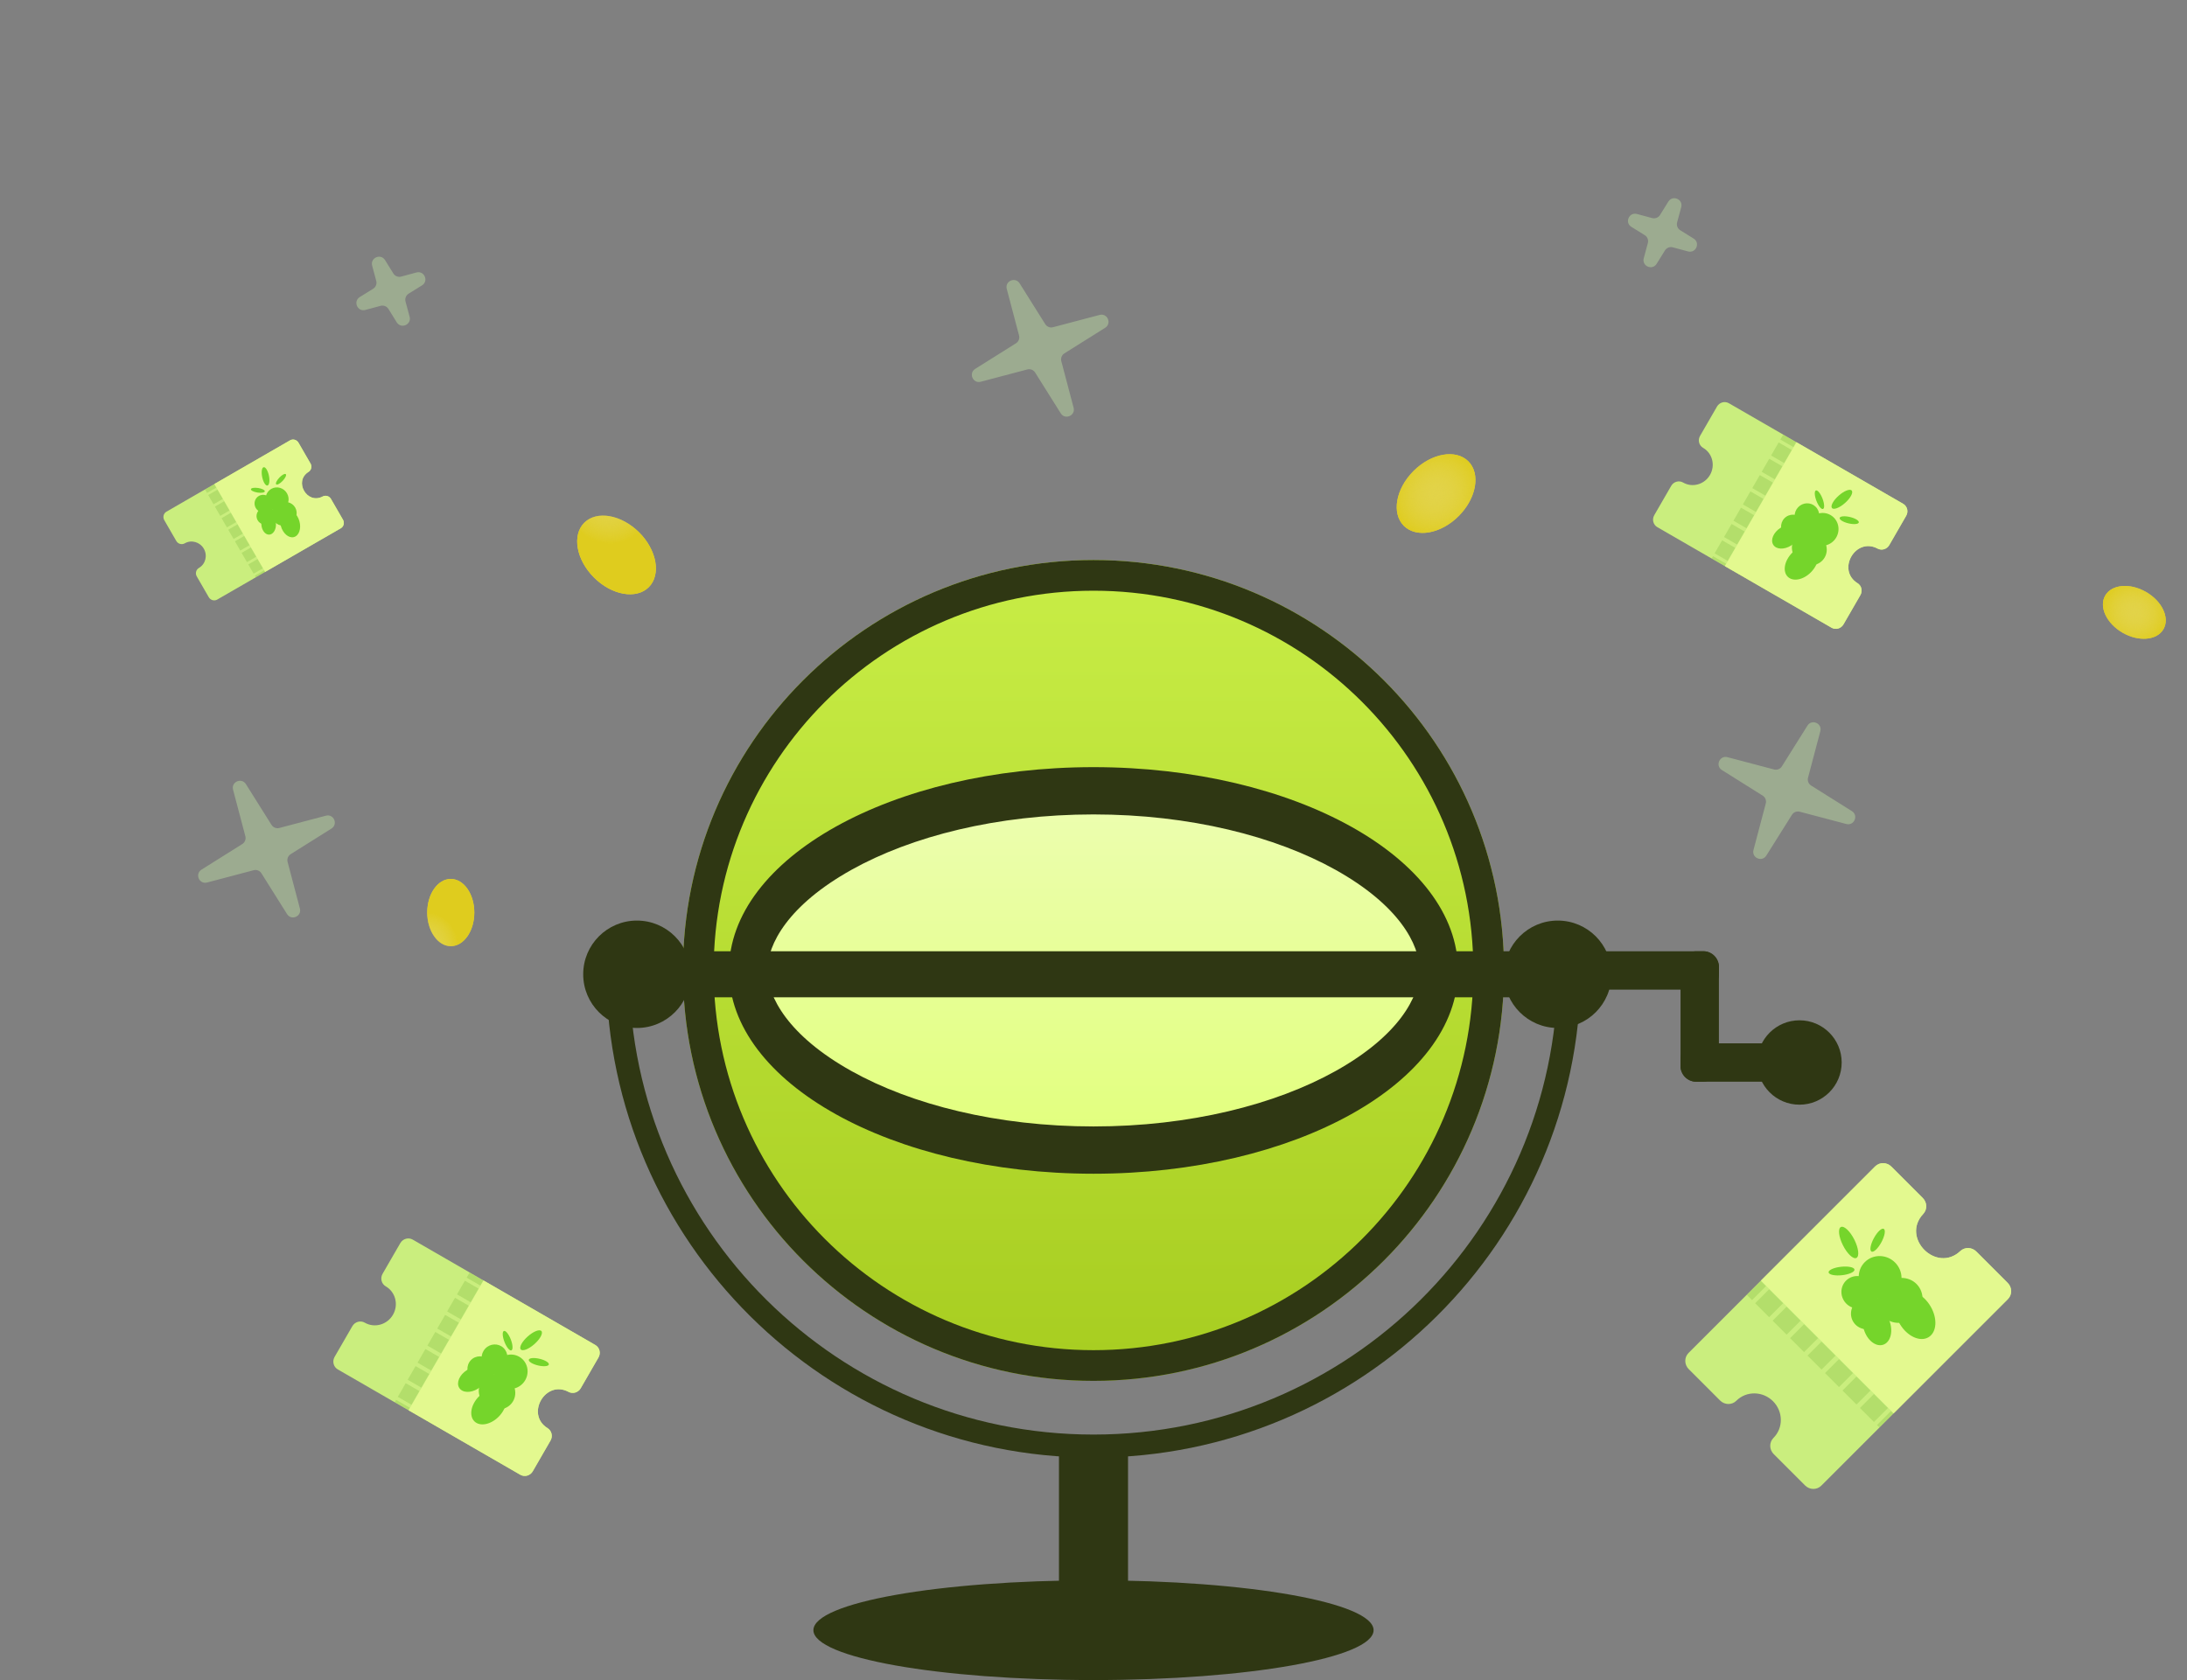 <svg width="285" height="219" viewBox="0 0 285 219" fill="none" xmlns="http://www.w3.org/2000/svg">
<rect x="0" y="0" width="285" height="219" fill="#808080" stroke="none"/>
<path opacity="0.5" d="M32.048 102.212C31.485 101.315 30.099 101.916 30.371 102.94L31.973 109.005C32.077 109.396 31.913 109.81 31.57 110.025L26.257 113.36C25.36 113.924 25.961 115.309 26.985 115.039L33.051 113.438C33.441 113.333 33.855 113.497 34.07 113.84L37.405 119.154C37.969 120.05 39.354 119.45 39.082 118.426L37.481 112.36C37.377 111.97 37.541 111.556 37.883 111.341L43.197 108.006C44.094 107.442 43.493 106.057 42.469 106.327L36.403 107.928C36.012 108.032 35.599 107.868 35.383 107.526L32.048 102.212ZM132.875 36.936C132.312 36.039 130.926 36.64 131.196 37.664L132.798 43.73C132.902 44.121 132.738 44.534 132.395 44.75L127.082 48.085C126.185 48.648 126.786 50.034 127.809 49.762L133.875 48.16C134.266 48.056 134.679 48.22 134.894 48.563L138.23 53.877C138.793 54.773 140.178 54.172 139.909 53.148L138.307 47.082C138.203 46.692 138.367 46.278 138.71 46.063L144.021 42.728C144.919 42.165 144.318 40.779 143.294 41.051L137.23 42.652C136.839 42.756 136.426 42.592 136.21 42.25L132.875 36.936ZM48.496 34.628C48.226 33.604 49.611 33.003 50.175 33.9L51.262 35.652C51.476 35.995 51.89 36.157 52.281 36.054L54.272 35.517C55.296 35.248 55.897 36.633 55 37.196L53.248 38.283C52.905 38.498 52.742 38.912 52.846 39.303L53.383 41.294C53.652 42.318 52.267 42.919 51.704 42.022L50.617 40.27C50.402 39.927 49.988 39.764 49.597 39.867L47.606 40.404C46.582 40.674 45.981 39.289 46.878 38.725L48.63 37.638C48.973 37.424 49.136 37.01 49.032 36.619L48.496 34.628Z" fill="#B8D6A0"/>
<ellipse rx="4.16" ry="5.943" transform="matrix(0.707 -0.707 -0.707 -0.707 80.345 72.337)" fill="#E2D348"/>
<ellipse rx="4.16" ry="5.943" transform="matrix(0.707 -0.707 -0.707 -0.707 80.345 72.337)" fill="url(#paint0_radial)"/>
<ellipse rx="3.067" ry="4.381" transform="matrix(-1 0 0 1 58.743 118.954)" fill="#E2D348"/>
<ellipse rx="3.067" ry="4.381" transform="matrix(-1 0 0 1 58.743 118.954)" fill="url(#paint1_radial)"/>
<ellipse cx="187.144" cy="64.337" rx="4.16" ry="5.943" transform="rotate(-135 187.144 64.337)" fill="#E2D348"/>
<ellipse cx="187.144" cy="64.337" rx="4.16" ry="5.943" transform="rotate(-135 187.144 64.337)" fill="url(#paint2_radial)"/>
<path opacity="0.5" d="M235.54 94.585C236.103 93.689 237.488 94.29 237.217 95.313L235.615 101.379C235.511 101.769 235.675 102.183 236.018 102.398L241.331 105.733C242.228 106.297 241.627 107.682 240.603 107.412L234.537 105.811C234.146 105.707 233.733 105.871 233.518 106.213L230.182 111.527C229.619 112.424 228.234 111.823 228.505 110.799L230.107 104.733C230.211 104.343 230.047 103.929 229.704 103.714L224.391 100.379C223.494 99.815 224.095 98.43 225.119 98.7L231.185 100.301C231.576 100.406 231.989 100.242 232.204 99.899L235.54 94.585ZM219.092 27.001C219.362 25.977 217.977 25.376 217.413 26.273L216.326 28.025C216.112 28.368 215.698 28.53 215.307 28.427L213.316 27.891C212.292 27.621 211.691 29.006 212.587 29.569L214.34 30.657C214.683 30.871 214.845 31.285 214.742 31.676L214.205 33.667C213.935 34.691 215.321 35.292 215.884 34.395L216.971 32.643C217.186 32.3 217.6 32.137 217.991 32.24L219.982 32.777C221.006 33.047 221.607 31.662 220.71 31.098L218.958 30.011C218.615 29.797 218.452 29.383 218.555 28.992L219.092 27.001Z" fill="#B8D6A0"/>
<ellipse cx="278.138" cy="79.823" rx="3.067" ry="4.381" transform="rotate(-60 278.138 79.823)" fill="#E2D348"/>
<ellipse cx="278.138" cy="79.823" rx="3.067" ry="4.381" transform="rotate(-60 278.138 79.823)" fill="url(#paint3_radial)"/>
<ellipse cx="142.5" cy="212.5" rx="36.5" ry="6.5" fill="#2F3713"/>
<path d="M196 126.5C196 156.047 172.047 180 142.5 180C112.953 180 89 156.047 89 126.5C89 96.953 112.953 73 142.5 73C172.047 73 196 96.953 196 126.5Z" fill="url(#paint4_linear)"/>
<path fill-rule="evenodd" clip-rule="evenodd" d="M142.5 176C169.838 176 192 153.838 192 126.5C192 99.162 169.838 77 142.5 77C115.162 77 93 99.162 93 126.5C93 153.838 115.162 176 142.5 176ZM142.5 180C172.047 180 196 156.047 196 126.5C196 96.953 172.047 73 142.5 73C112.953 73 89 96.953 89 126.5C89 156.047 112.953 180 142.5 180Z" fill="#2F3713"/>
<ellipse cx="142.5" cy="126.5" rx="47.5" ry="21.5" fill="#E2FF7E"/>
<path d="M190 126.5C190 138.374 168.734 148 142.5 148C116.266 148 95 138.374 95 126.5C95 114.626 116.266 105 142.5 105C168.734 105 190 114.626 190 126.5Z" fill="url(#paint5_linear)"/>
<path fill-rule="evenodd" clip-rule="evenodd" d="M174.026 139.624C182.295 135.01 185 129.901 185 126.5C185 123.099 182.295 117.99 174.026 113.376C166.215 109.019 155.074 106.163 142.5 106.163C129.926 106.163 118.785 109.019 110.974 113.376C102.705 117.99 100 123.099 100 126.5C100 129.901 102.705 135.01 110.974 139.624C118.785 143.981 129.926 146.837 142.5 146.837C155.074 146.837 166.215 143.981 174.026 139.624ZM142.5 153C168.734 153 190 141.136 190 126.5C190 111.864 168.734 100 142.5 100C116.266 100 95 111.864 95 126.5C95 141.136 116.266 153 142.5 153Z" fill="#2F3713"/>
<rect x="83" y="124" width="120" height="6" fill="#2F3713"/>
<circle cx="203" cy="127" r="7" fill="#2F3713"/>
<circle cx="83" cy="127" r="7" fill="#2F3713"/>
<path fill-rule="evenodd" clip-rule="evenodd" d="M79.002 127C79.271 161.84 107.597 190 142.5 190C177.403 190 205.729 161.84 205.998 127H202.998C202.729 160.183 175.746 187 142.5 187C109.254 187 82.271 160.183 82.002 127H79.002Z" fill="#2F3713"/>
<rect x="138" y="189" width="9" height="24" fill="#2F3713"/>
<rect x="207" y="124" width="17" height="5" rx="2" fill="#2F3713"/>
<rect x="224" y="124" width="17" height="5" rx="2" transform="rotate(90 224 124)" fill="#2F3713"/>
<rect x="232" y="141" width="13" height="5" rx="2" transform="rotate(-180 232 141)" fill="#2F3713"/>
<circle cx="234.5" cy="138.5" r="5.5" fill="#2F3713"/>
<path d="M238.683 81.828L215.974 68.716C215.436 68.406 215.258 67.707 215.577 67.155L217.782 63.336C218.1 62.784 218.794 62.589 219.332 62.899C220.547 63.6 222.12 63.157 222.839 61.911C223.559 60.664 223.156 59.08 221.942 58.379C221.404 58.069 221.226 57.37 221.545 56.818L223.75 52.999C224.068 52.447 224.763 52.252 225.3 52.562L248.01 65.673C248.547 65.984 248.725 66.683 248.406 67.234L246.2 71.056C245.888 71.596 245.215 71.797 244.68 71.51C241.806 69.97 239.295 74.303 242.073 76.026C242.589 76.346 242.751 77.029 242.44 77.569L240.233 81.391C239.915 81.942 239.221 82.138 238.683 81.828Z" fill="#CAEE7E"/>
<path d="M244.68 71.51C245.215 71.797 245.888 71.596 246.2 71.056L248.406 67.234C248.725 66.683 248.547 65.984 248.01 65.673L234.111 57.649L224.784 73.803L238.683 81.828C239.221 82.138 239.915 81.942 240.233 81.391L242.44 77.569C242.751 77.029 242.589 76.346 242.073 76.026C239.302 74.307 241.799 69.966 244.68 71.51Z" fill="#E3F98F"/>
<path opacity="0.2" d="M226.123 71.41L224.423 70.429L223.441 72.129L225.142 73.111L226.123 71.41Z" fill="#59A320"/>
<path opacity="0.2" d="M227.351 69.285L225.65 68.303L224.668 70.004L226.369 70.985L227.351 69.285Z" fill="#59A320"/>
<path opacity="0.2" d="M228.578 67.159L226.877 66.177L225.896 67.878L227.596 68.86L228.578 67.159Z" fill="#59A320"/>
<path opacity="0.2" d="M229.805 65.034L228.105 64.052L227.123 65.752L228.823 66.734L229.805 65.034Z" fill="#59A320"/>
<path opacity="0.2" d="M231.032 62.908L229.332 61.926L228.35 63.627L230.05 64.609L231.032 62.908Z" fill="#59A320"/>
<path opacity="0.2" d="M232.259 60.783L230.559 59.801L229.577 61.501L231.278 62.483L232.259 60.783Z" fill="#59A320"/>
<path opacity="0.2" d="M233.487 58.657L231.786 57.675L230.804 59.376L232.505 60.358L233.487 58.657Z" fill="#59A320"/>
<path opacity="0.2" d="M234.067 57.654L232.367 56.672L232.007 57.296L233.707 58.278L234.067 57.654Z" fill="#59A320"/>
<path opacity="0.2" d="M224.929 73.482L223.229 72.5L223.062 72.79L224.762 73.771L224.929 73.482Z" fill="#59A320"/>
<path d="M234.352 68.425C234.988 69.036 236.005 68.999 236.623 68.341C237.241 67.683 237.226 66.654 236.591 66.043C235.955 65.431 234.938 65.469 234.32 66.126C233.702 66.784 233.717 67.813 234.352 68.425Z" fill="#75D52B"/>
<path d="M232.67 69.982C233.37 70.655 234.438 70.667 235.056 70.009C235.674 69.351 235.608 68.272 234.909 67.6C234.209 66.927 233.141 66.915 232.523 67.573C231.905 68.231 231.971 69.309 232.67 69.982Z" fill="#75D52B"/>
<path d="M233.415 71.108C232.507 71.684 231.46 71.637 231.076 71.002C230.692 70.368 231.117 69.386 232.024 68.81C232.932 68.234 233.979 68.281 234.363 68.916C234.747 69.551 234.323 70.532 233.415 71.108Z" fill="#75D52B"/>
<path d="M236.397 70.872C237.401 71.451 238.697 71.086 239.292 70.056C239.887 69.026 239.555 67.721 238.551 67.141C237.547 66.561 236.251 66.926 235.656 67.957C235.061 68.987 235.393 70.292 236.397 70.872Z" fill="#75D52B"/>
<path d="M234.708 73.378C235.812 74.016 237.19 73.697 237.785 72.667C238.379 71.637 237.966 70.285 236.862 69.647C235.757 69.009 234.38 69.328 233.785 70.358C233.19 71.388 233.603 72.74 234.708 73.378Z" fill="#75D52B"/>
<path d="M232.967 75.175C233.654 75.863 235.016 75.597 236.008 74.58C237 73.563 237.248 72.181 236.56 71.494C235.873 70.806 234.512 71.072 233.519 72.089C232.527 73.106 232.28 74.487 232.967 75.175Z" fill="#75D52B"/>
<path d="M238.737 66.226C238.964 66.491 239.724 66.195 240.435 65.565C241.145 64.935 241.536 64.21 241.309 63.946C241.082 63.681 240.322 63.977 239.612 64.607C238.901 65.236 238.51 65.961 238.737 66.226Z" fill="#75D52B"/>
<path d="M239.737 67.51C239.68 67.738 240.191 68.056 240.88 68.221C241.569 68.385 242.174 68.334 242.232 68.107C242.29 67.879 241.778 67.561 241.089 67.396C240.401 67.231 239.795 67.282 239.737 67.51Z" fill="#75D52B"/>
<path d="M236.634 63.934C236.419 64.024 236.455 64.636 236.714 65.302C236.974 65.967 237.359 66.433 237.574 66.343C237.789 66.252 237.753 65.64 237.493 64.975C237.234 64.31 236.849 63.844 236.634 63.934Z" fill="#75D52B"/>
<path d="M44.415 68.858L28.306 78.158C27.925 78.378 27.433 78.24 27.207 77.848L25.643 75.139C25.417 74.748 25.543 74.252 25.924 74.032C26.785 73.534 27.071 72.41 26.561 71.527C26.05 70.643 24.934 70.328 24.073 70.826C23.692 71.046 23.199 70.907 22.973 70.516L21.409 67.806C21.183 67.415 21.309 66.919 21.691 66.699L37.799 57.399C38.181 57.178 38.673 57.317 38.899 57.709L40.464 60.42C40.685 60.802 40.57 61.287 40.204 61.514C38.239 62.733 40.01 65.812 42.053 64.718C42.433 64.514 42.91 64.657 43.132 65.039L44.697 67.75C44.922 68.142 44.797 68.637 44.415 68.858Z" fill="#CAEE7E"/>
<path d="M40.204 61.514C40.57 61.287 40.685 60.803 40.464 60.42L38.899 57.709C38.673 57.317 38.181 57.178 37.799 57.399L27.941 63.091L34.556 74.55L44.415 68.858C44.797 68.638 44.922 68.142 44.697 67.75L43.131 65.039C42.91 64.657 42.433 64.514 42.053 64.718C40.015 65.81 38.234 62.736 40.204 61.514Z" fill="#E3F98F"/>
<path opacity="0.2" d="M33.561 72.878L32.355 73.575L33.051 74.781L34.258 74.085L33.561 72.878Z" fill="#59A320"/>
<path opacity="0.2" d="M32.691 71.371L31.485 72.067L32.181 73.273L33.387 72.577L32.691 71.371Z" fill="#59A320"/>
<path opacity="0.2" d="M31.82 69.863L30.614 70.559L31.311 71.766L32.517 71.069L31.82 69.863Z" fill="#59A320"/>
<path opacity="0.2" d="M30.95 68.355L29.744 69.052L30.44 70.258L31.646 69.561L30.95 68.355Z" fill="#59A320"/>
<path opacity="0.2" d="M30.079 66.847L28.873 67.544L29.57 68.75L30.776 68.054L30.079 66.847Z" fill="#59A320"/>
<path opacity="0.2" d="M29.209 65.34L28.003 66.036L28.699 67.242L29.905 66.546L29.209 65.34Z" fill="#59A320"/>
<path opacity="0.2" d="M28.338 63.832L27.132 64.528L27.828 65.734L29.035 65.038L28.338 63.832Z" fill="#59A320"/>
<path opacity="0.2" d="M27.928 63.119L26.722 63.816L26.977 64.258L28.184 63.562L27.928 63.119Z" fill="#59A320"/>
<path opacity="0.2" d="M34.41 74.347L33.204 75.043L33.323 75.248L34.529 74.552L34.41 74.347Z" fill="#59A320"/>
<path d="M34.646 66.764C35.247 66.591 35.584 65.953 35.4 65.34C35.215 64.727 34.577 64.371 33.976 64.544C33.375 64.718 33.038 65.356 33.222 65.969C33.407 66.582 34.045 66.938 34.646 66.764Z" fill="#75D52B"/>
<path d="M35.006 68.35C35.667 68.159 36.053 67.507 35.868 66.894C35.683 66.281 34.997 65.939 34.336 66.13C33.675 66.321 33.289 66.973 33.474 67.586C33.658 68.199 34.344 68.541 35.006 68.35Z" fill="#75D52B"/>
<path d="M35.962 68.292C35.994 69.054 35.593 69.68 35.067 69.691C34.541 69.702 34.089 69.093 34.057 68.331C34.025 67.569 34.425 66.943 34.951 66.932C35.477 66.921 35.93 67.53 35.962 68.292Z" fill="#75D52B"/>
<path d="M36.874 66.376C37.587 65.965 37.822 65.039 37.4 64.308C36.978 63.577 36.059 63.318 35.346 63.73C34.634 64.141 34.399 65.066 34.821 65.797C35.243 66.528 36.162 66.787 36.874 66.376Z" fill="#75D52B"/>
<path d="M37.815 68.303C38.598 67.85 38.891 66.891 38.469 66.16C38.047 65.43 37.07 65.204 36.287 65.656C35.503 66.109 35.21 67.068 35.632 67.799C36.054 68.529 37.031 68.755 37.815 68.303Z" fill="#75D52B"/>
<path d="M38.301 70.01C38.968 69.831 39.287 68.9 39.014 67.93C38.742 66.96 37.98 66.318 37.314 66.496C36.648 66.675 36.329 67.605 36.601 68.576C36.874 69.546 37.635 70.188 38.301 70.01Z" fill="#75D52B"/>
<path d="M34.85 63.291C35.093 63.245 35.181 62.673 35.046 62.014C34.911 61.354 34.605 60.856 34.361 60.902C34.118 60.948 34.031 61.52 34.166 62.179C34.3 62.839 34.607 63.337 34.85 63.291Z" fill="#75D52B"/>
<path d="M35.994 63.132C36.113 63.248 36.49 63.047 36.836 62.682C37.181 62.317 37.365 61.927 37.245 61.811C37.126 61.694 36.749 61.896 36.403 62.261C36.058 62.626 35.874 63.016 35.994 63.132Z" fill="#75D52B"/>
<path d="M32.696 63.77C32.675 63.934 33.064 64.129 33.565 64.206C34.066 64.282 34.488 64.211 34.509 64.047C34.53 63.883 34.141 63.688 33.641 63.611C33.14 63.535 32.717 63.606 32.696 63.77Z" fill="#75D52B"/>
<path d="M67.806 192.242L44.02 178.509C43.457 178.184 43.27 177.452 43.604 176.874L45.914 172.874C46.247 172.296 46.974 172.091 47.538 172.416C48.809 173.15 50.458 172.686 51.211 171.381C51.965 170.075 51.543 168.416 50.271 167.682C49.708 167.357 49.522 166.625 49.855 166.047L52.165 162.046C52.498 161.468 53.225 161.264 53.789 161.589L77.575 175.322C78.138 175.647 78.324 176.379 77.99 176.957L75.679 180.96C75.353 181.525 74.648 181.736 74.087 181.435C71.077 179.822 68.448 184.36 71.357 186.165C71.897 186.501 72.067 187.216 71.741 187.782L69.43 191.784C69.096 192.362 68.369 192.567 67.806 192.242Z" fill="#CAEE7E"/>
<path d="M74.087 181.435C74.648 181.736 75.353 181.525 75.679 180.96L77.99 176.957C78.324 176.379 78.138 175.647 77.575 175.322L63.017 166.917L53.248 183.837L67.806 192.242C68.369 192.567 69.096 192.362 69.43 191.784L71.741 187.781C72.067 187.216 71.897 186.5 71.356 186.165C68.454 184.365 71.07 179.818 74.087 181.435Z" fill="#E3F98F"/>
<path opacity="0.2" d="M54.651 181.331L52.87 180.303L51.842 182.084L53.623 183.112L54.651 181.331Z" fill="#59A320"/>
<path opacity="0.2" d="M55.936 179.104L54.155 178.076L53.127 179.857L54.908 180.886L55.936 179.104Z" fill="#59A320"/>
<path opacity="0.2" d="M57.222 176.878L55.441 175.85L54.412 177.631L56.193 178.659L57.222 176.878Z" fill="#59A320"/>
<path opacity="0.2" d="M58.507 174.652L56.726 173.623L55.698 175.405L57.479 176.433L58.507 174.652Z" fill="#59A320"/>
<path opacity="0.2" d="M59.792 172.425L58.011 171.397L56.983 173.178L58.764 174.206L59.792 172.425Z" fill="#59A320"/>
<path opacity="0.2" d="M61.078 170.199L59.297 169.171L58.268 170.952L60.05 171.98L61.078 170.199Z" fill="#59A320"/>
<path opacity="0.2" d="M62.363 167.973L60.582 166.944L59.554 168.725L61.335 169.754L62.363 167.973Z" fill="#59A320"/>
<path opacity="0.2" d="M62.972 166.922L61.191 165.894L60.813 166.547L62.594 167.576L62.972 166.922Z" fill="#59A320"/>
<path opacity="0.2" d="M53.4 183.5L51.619 182.472L51.444 182.775L53.225 183.804L53.4 183.5Z" fill="#59A320"/>
<path d="M63.27 178.204C63.936 178.844 65.001 178.805 65.648 178.116C66.296 177.427 66.28 176.349 65.615 175.708C64.949 175.068 63.884 175.107 63.236 175.796C62.589 176.485 62.604 177.563 63.27 178.204Z" fill="#75D52B"/>
<path d="M61.508 179.835C62.241 180.539 63.36 180.552 64.007 179.863C64.654 179.174 64.585 178.044 63.853 177.339C63.12 176.635 62.002 176.622 61.354 177.311C60.707 178 60.776 179.13 61.508 179.835Z" fill="#75D52B"/>
<path d="M62.288 181.015C61.338 181.618 60.241 181.568 59.839 180.903C59.436 180.239 59.881 179.21 60.832 178.607C61.782 178.004 62.879 178.053 63.281 178.718C63.684 179.383 63.239 180.411 62.288 181.015Z" fill="#75D52B"/>
<path d="M65.412 180.767C66.464 181.374 67.821 180.991 68.444 179.912C69.067 178.833 68.72 177.466 67.668 176.859C66.617 176.252 65.259 176.634 64.636 177.713C64.013 178.793 64.36 180.16 65.412 180.767Z" fill="#75D52B"/>
<path d="M63.642 183.392C64.799 184.06 66.242 183.726 66.865 182.647C67.488 181.568 67.055 180.152 65.899 179.484C64.742 178.816 63.299 179.149 62.676 180.229C62.053 181.308 62.486 182.724 63.642 183.392Z" fill="#75D52B"/>
<path d="M61.819 185.274C62.539 185.995 63.965 185.715 65.004 184.651C66.043 183.586 66.302 182.138 65.583 181.418C64.863 180.698 63.437 180.977 62.398 182.042C61.358 183.106 61.099 184.554 61.819 185.274Z" fill="#75D52B"/>
<path d="M67.863 175.901C68.101 176.178 68.897 175.868 69.641 175.208C70.385 174.549 70.795 173.789 70.557 173.512C70.319 173.235 69.523 173.545 68.779 174.205C68.035 174.864 67.625 175.623 67.863 175.901Z" fill="#75D52B"/>
<path d="M68.91 177.245C68.85 177.484 69.386 177.817 70.107 177.99C70.829 178.163 71.463 178.109 71.524 177.871C71.584 177.632 71.048 177.299 70.327 177.126C69.605 176.953 68.971 177.007 68.91 177.245Z" fill="#75D52B"/>
<path d="M65.66 173.5C65.434 173.594 65.472 174.236 65.744 174.932C66.016 175.629 66.419 176.117 66.644 176.023C66.869 175.928 66.832 175.287 66.56 174.59C66.288 173.894 65.885 173.405 65.66 173.5Z" fill="#75D52B"/>
<path d="M261.662 169.342L237.342 193.662C236.767 194.238 235.821 194.226 235.23 193.635L231.14 189.545C230.549 188.954 230.537 188.008 231.113 187.433C232.413 186.132 232.386 183.988 231.051 182.654C229.717 181.319 227.573 181.292 226.272 182.592C225.696 183.168 224.751 183.156 224.16 182.565L220.07 178.475C219.479 177.884 219.467 176.938 220.043 176.362L244.363 152.042C244.938 151.467 245.884 151.479 246.475 152.07L250.568 156.163C251.146 156.741 251.172 157.661 250.627 158.242C247.7 161.36 252.337 166.012 255.463 163.078C256.044 162.533 256.964 162.559 257.542 163.137L261.635 167.23C262.226 167.821 262.238 168.767 261.662 169.342Z" fill="#CAEE7E"/>
<path d="M250.627 158.242C251.172 157.662 251.146 156.741 250.568 156.163L246.475 152.07C245.884 151.479 244.938 151.467 244.363 152.043L229.478 166.927L246.778 184.227L261.662 169.342C262.238 168.767 262.226 167.821 261.635 167.23L257.542 163.137C256.964 162.559 256.044 162.533 255.463 163.078C252.344 166.005 247.693 161.368 250.627 158.242Z" fill="#E3F98F"/>
<path opacity="0.2" d="M244.201 181.718L242.38 183.539L244.201 185.36L246.022 183.539L244.201 181.718Z" fill="#59A320"/>
<path opacity="0.2" d="M241.925 179.442L240.104 181.263L241.925 183.084L243.746 181.263L241.925 179.442Z" fill="#59A320"/>
<path opacity="0.2" d="M239.649 177.165L237.828 178.986L239.649 180.807L241.47 178.986L239.649 177.165Z" fill="#59A320"/>
<path opacity="0.2" d="M237.372 174.889L235.551 176.71L237.372 178.531L239.193 176.71L237.372 174.889Z" fill="#59A320"/>
<path opacity="0.2" d="M235.096 172.613L233.275 174.434L235.096 176.255L236.917 174.434L235.096 172.613Z" fill="#59A320"/>
<path opacity="0.2" d="M232.82 170.336L230.999 172.157L232.82 173.979L234.641 172.157L232.82 170.336Z" fill="#59A320"/>
<path opacity="0.2" d="M230.543 168.06L228.722 169.881L230.543 171.702L232.364 169.881L230.543 168.06Z" fill="#59A320"/>
<path opacity="0.2" d="M229.47 166.984L227.649 168.805L228.317 169.473L230.138 167.652L229.47 166.984Z" fill="#59A320"/>
<path opacity="0.2" d="M246.42 183.934L244.599 185.755L244.909 186.065L246.73 184.244L246.42 183.934Z" fill="#59A320"/>
<path d="M243.212 170.279C244.203 169.681 244.5 168.381 243.877 167.374C243.253 166.368 241.945 166.037 240.954 166.635C239.963 167.233 239.666 168.533 240.29 169.539C240.913 170.546 242.222 170.877 243.212 170.279Z" fill="#75D52B"/>
<path d="M244.614 172.938C245.704 172.281 246.081 170.932 245.458 169.925C244.834 168.919 243.445 168.636 242.355 169.294C241.266 169.952 240.888 171.301 241.512 172.307C242.135 173.313 243.524 173.596 244.614 172.938Z" fill="#75D52B"/>
<path d="M246.294 172.378C246.716 173.723 246.3 175.034 245.365 175.304C244.431 175.576 243.331 174.705 242.91 173.359C242.488 172.014 242.904 170.703 243.838 170.432C244.773 170.161 245.872 171.032 246.294 172.378Z" fill="#75D52B"/>
<path d="M247.006 168.519C248.082 167.444 248.059 165.678 246.956 164.574C245.852 163.471 244.086 163.448 243.011 164.523C241.936 165.599 241.958 167.365 243.062 168.468C244.165 169.571 245.931 169.594 247.006 168.519Z" fill="#75D52B"/>
<path d="M249.608 171.51C250.791 170.327 250.855 168.474 249.752 167.371C248.649 166.267 246.795 166.332 245.613 167.515C244.43 168.697 244.366 170.551 245.469 171.654C246.572 172.757 248.425 172.693 249.608 171.51Z" fill="#75D52B"/>
<path d="M251.294 174.326C252.399 173.688 252.523 171.873 251.572 170.271C250.621 168.669 248.954 167.886 247.85 168.523C246.745 169.161 246.62 170.976 247.572 172.578C248.523 174.18 250.189 174.963 251.294 174.326Z" fill="#75D52B"/>
<path d="M241.915 163.978C242.327 163.78 242.21 162.716 241.654 161.603C241.097 160.489 240.311 159.747 239.899 159.945C239.487 160.143 239.604 161.206 240.16 162.32C240.717 163.433 241.503 164.176 241.915 163.978Z" fill="#75D52B"/>
<path d="M243.881 163.146C244.15 163.297 244.727 162.756 245.17 161.94C245.612 161.123 245.753 160.338 245.484 160.188C245.215 160.037 244.638 160.578 244.196 161.394C243.753 162.211 243.612 162.996 243.881 163.146Z" fill="#75D52B"/>
<path d="M238.297 165.864C238.338 166.167 239.126 166.329 240.057 166.226C240.988 166.123 241.709 165.794 241.668 165.491C241.627 165.188 240.839 165.026 239.908 165.129C238.977 165.232 238.256 165.561 238.297 165.864Z" fill="#75D52B"/>
<defs>
<radialGradient id="paint0_radial" cx="0" cy="0" r="1" gradientUnits="userSpaceOnUse" gradientTransform="translate(4.16 5.943) rotate(90) scale(5.943 5.45)">
<stop stop-color="#E2D348" stop-opacity="0"/>
<stop offset="1" stop-color="#DFCC1E"/>
</radialGradient>
<radialGradient id="paint1_radial" cx="0" cy="0" r="1" gradientUnits="userSpaceOnUse" gradientTransform="translate(3.067 4.381) rotate(90) scale(4.381 4.018)">
<stop stop-color="#E2D348" stop-opacity="0"/>
<stop offset="1" stop-color="#DFCC1E"/>
</radialGradient>
<radialGradient id="paint2_radial" cx="0" cy="0" r="1" gradientUnits="userSpaceOnUse" gradientTransform="translate(187.144 64.337) rotate(90) scale(5.943 5.45)">
<stop stop-color="#E2D348" stop-opacity="0"/>
<stop offset="1" stop-color="#DFCC1E"/>
</radialGradient>
<radialGradient id="paint3_radial" cx="0" cy="0" r="1" gradientUnits="userSpaceOnUse" gradientTransform="translate(278.138 79.823) rotate(90) scale(4.381 4.018)">
<stop stop-color="#E2D348" stop-opacity="0"/>
<stop offset="1" stop-color="#DFCC1E"/>
</radialGradient>
<linearGradient id="paint4_linear" x1="142.5" y1="73" x2="142.5" y2="180" gradientUnits="userSpaceOnUse">
<stop stop-color="#C8ED46"/>
<stop offset="1" stop-color="#A7CD20"/>
</linearGradient>
<linearGradient id="paint5_linear" x1="142.5" y1="105" x2="142.5" y2="148" gradientUnits="userSpaceOnUse">
<stop stop-color="#ECFEAF"/>
<stop offset="1" stop-color="#E2FF7E"/>
</linearGradient>
</defs>
</svg>
